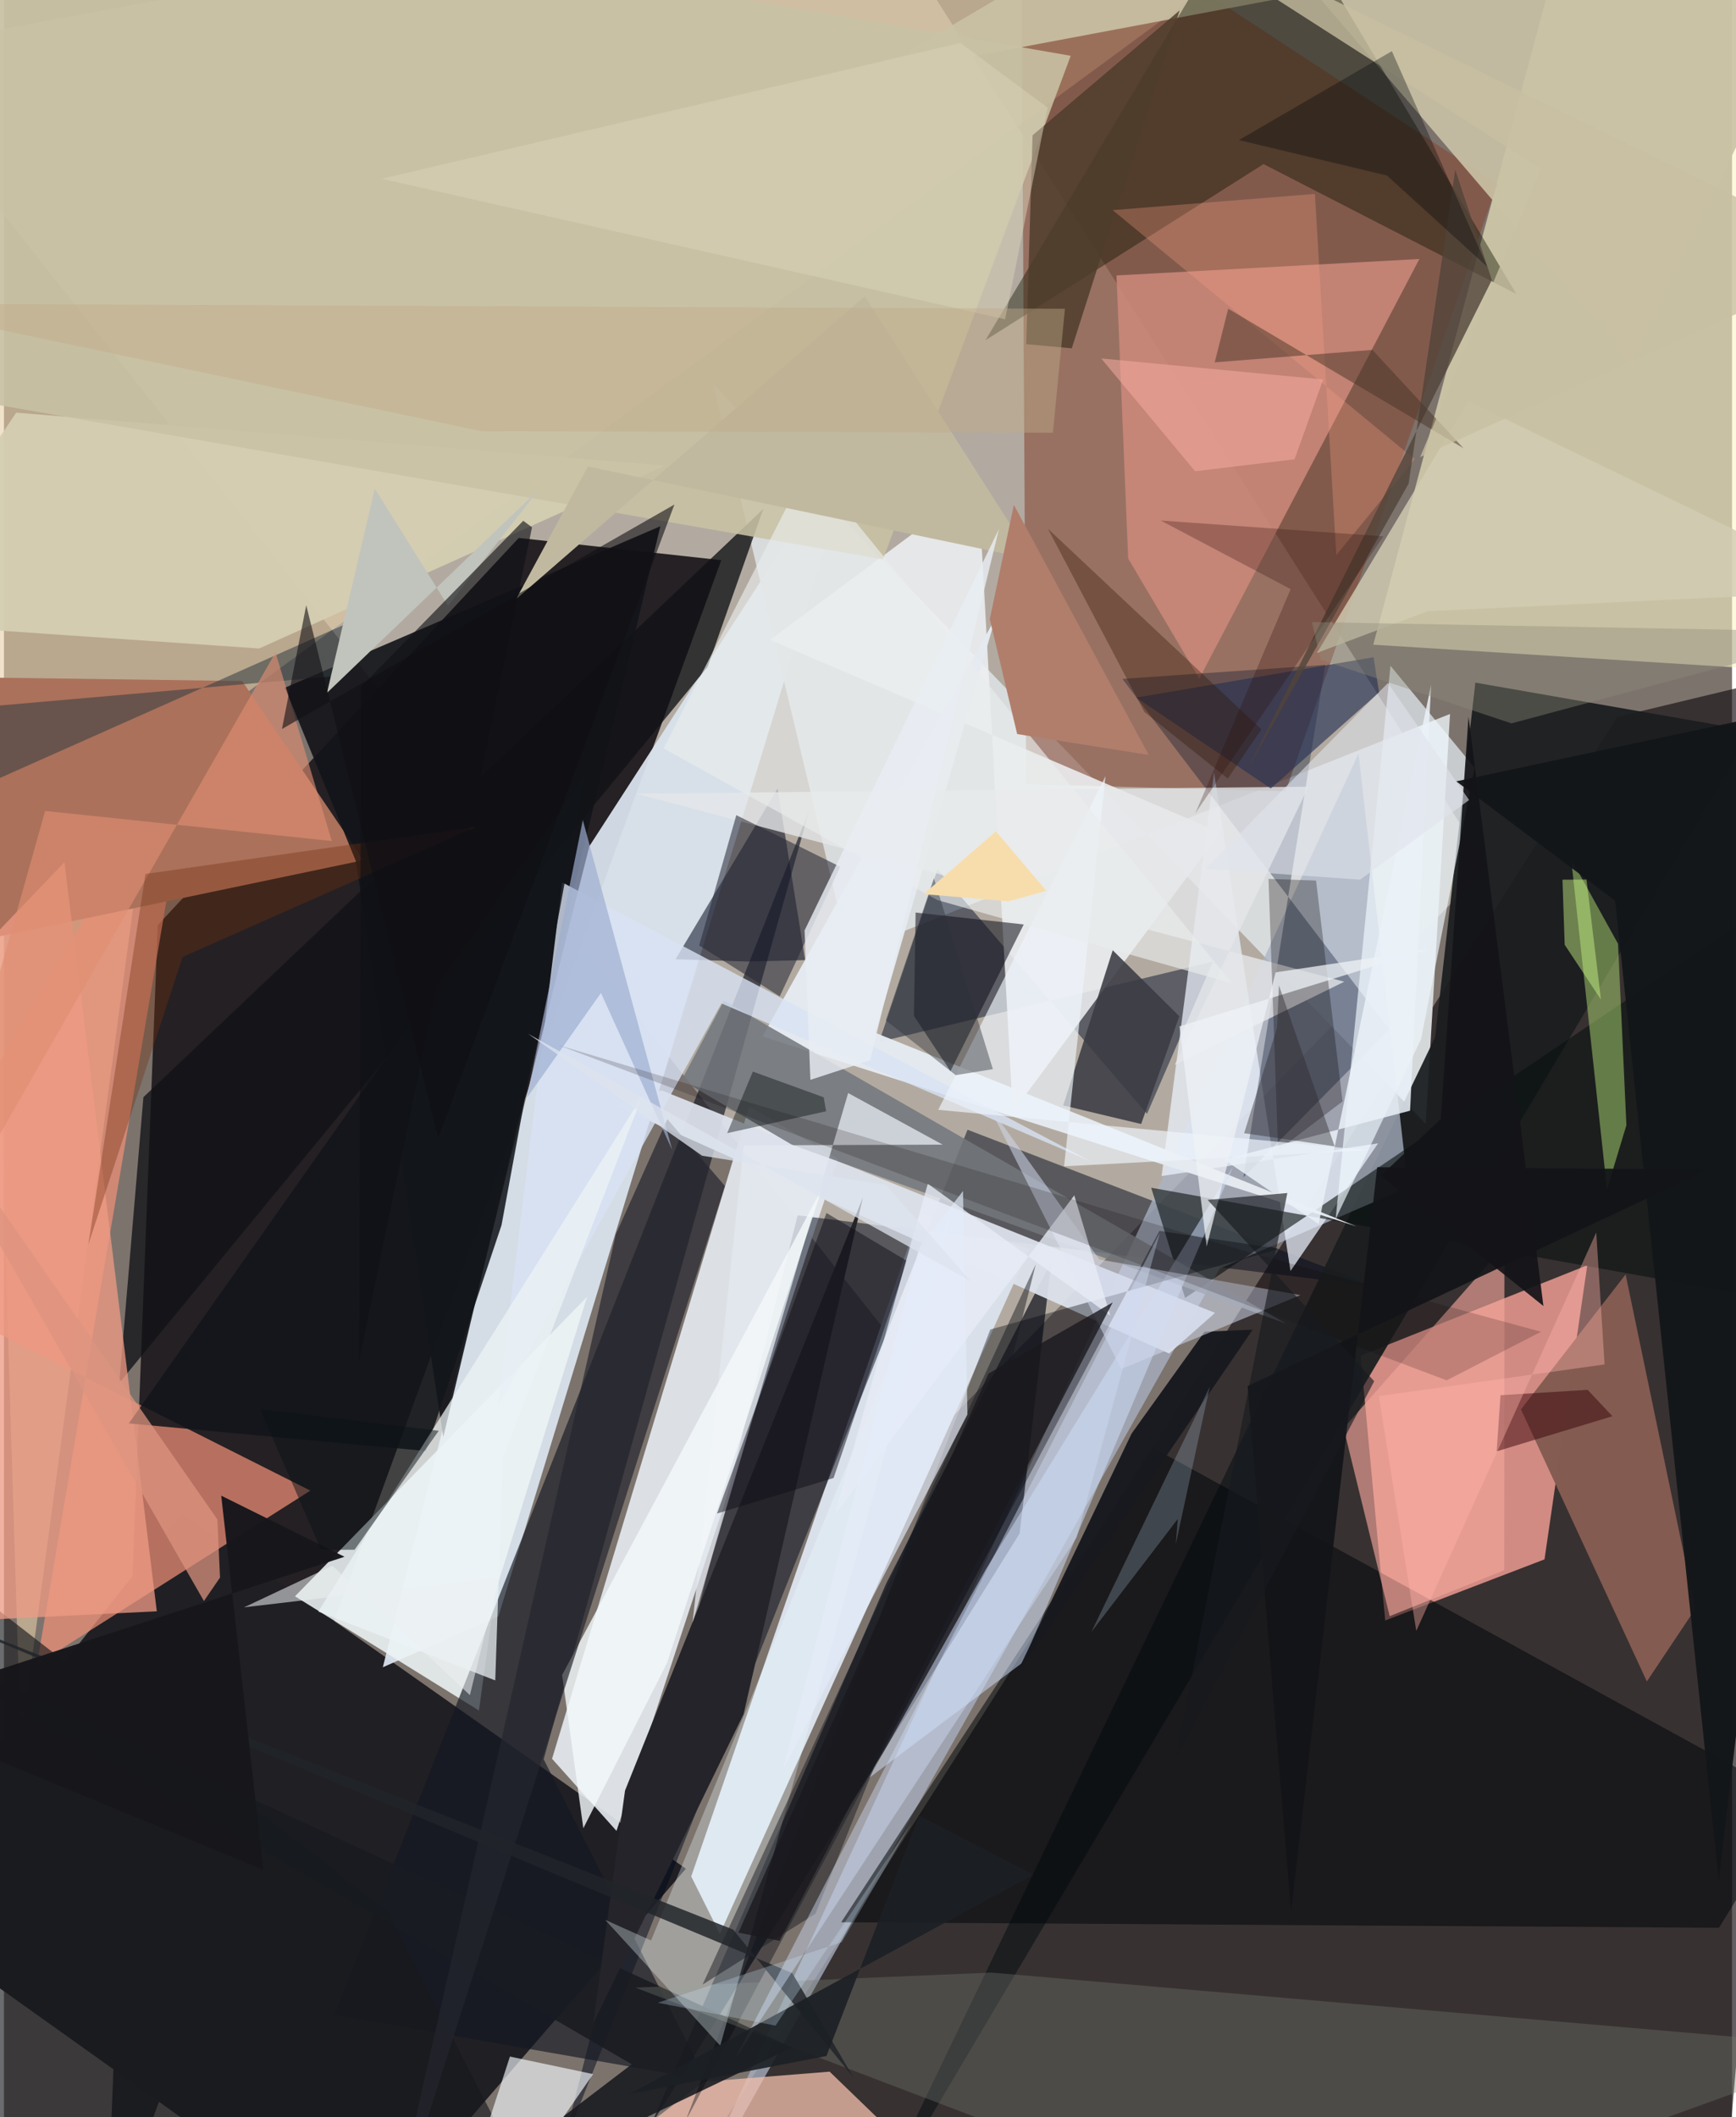 <svg xmlns="http://www.w3.org/2000/svg" width="228" height="278" viewBox="0 0 836 1024"><path fill="#7c736d" d="M0 0h836v1024H0z"/><path fill="#c3bdb0" fill-opacity=".753" d="M717.485 419.005L411.881-62-62 25.335l521.108 659.712z"/><path fill="#262124" fill-opacity=".996" d="M249.028 260.18L74.398 447.43 49.644 1086l297.397-815.063z"/><path fill="#181315" fill-opacity=".675" d="M830.292 1086H310.348l470.21-739.306L898 318.47z"/><path fill="#201f24" d="M-62 918.896L86.154 732.212l243.739 171.621L172.408 1086z"/><path fill="#dae3ee" fill-opacity=".941" d="M183.287 806.393l99.907-397.1 132.384-204.73-176.381 577.242z"/><path fill="#faf3c9" fill-opacity=".604" d="M831.053-62l39.017 386.822-207.646-12.993L749.9-15.056z"/><path fill="#fba399" fill-opacity=".784" d="M668.213 783.76L656.31 655.665l109.65-43.7-20.682 142.246z"/><path fill="#e7edf3" fill-opacity=".89" d="M296.328 885.54l-31.171-34.886 95.367-315.498 42.998 25.43z"/><path fill="#d9e0ea" d="M496.095 604.041L346.345 935.32l-13.867-27.736 110.623-320.946z"/><path fill="#e6cea6" fill-opacity=".58" d="M586.481-9.594l-514.47 378.02-63.938 474.55-27.128-875.68z"/><path fill="#daddde" fill-opacity=".973" d="M343.076 185.872l65.73 275.054 290.766-115.608-11.755 198.32z"/><path fill="#864735" fill-opacity=".576" d="M722.476 89.074L620.023 382.768l-125.485-3.497L492.006-62z"/><path fill="#f19177" fill-opacity=".714" d="M15.965 804.972l76.557-451.4L-62 615.122l210.218 105.83z"/><path fill="#00091a" fill-opacity=".498" d="M269.983 1039.577L383.98 587.826l279.37 34.354-197.202-75.775z"/><path fill="#1a1d1f" fill-opacity=".937" d="M411.556 1086l433.87-732.506-133.61-23.33-19.455 171.474z"/><path fill="#aab3c4" fill-opacity=".753" d="M322.208 1086l265.88-472.415 91.162-39.343-23.956-209.738z"/><path fill="#0a0e19" fill-opacity=".686" d="M506.728 610.108l-79.822 155.498-114.038 262.44 178.464-286.32z"/><path fill="#edf3f5" fill-opacity=".878" d="M229.796 827.33l-89.002-55.252 141.29-144.827-44.515 143.318z"/><path fill="#151923" fill-opacity=".663" d="M159.647 974.525l179.968 31.435-78.527-155.076L389.69 391.531z"/><path fill="#ab715b" d="M-62 326.978l50.39 127.887 185.51-38.82-58.673-86.649z"/><path fill="#111a30" fill-opacity=".522" d="M584.9 465.088l-31.917 73.64-101.365-118.29-28.213 83.507z"/><path fill="#edf0f2" fill-opacity=".871" d="M471.38 234.53L370.6 309.506l217.766 93.122-100.329 135.238z"/><path fill="#cd897b" fill-opacity=".847" d="M543.852 270.114l-5.644-136.893 146.538-7.952-106.491 202.978z"/><path fill="#13141a" fill-opacity=".914" d="M317.542 254.528l-181.633 78.098 34.305 83.803 42.322 278.604z"/><path fill="#00070b" fill-opacity=".541" d="M867.428 871.008l-37.738 61.385-424.68-2.663 150.512-229.7z"/><path fill="#dbe1ec" fill-opacity=".937" d="M318.085 527.348l-22.328 7.434 267.896 119.857 22.26-19.644z"/><path fill="#c9c2a5" fill-opacity=".902" d="M898-53.405L416.886 36.96 584.264-62 787.61 175.625z"/><path fill="#00071c" fill-opacity=".529" d="M374.284 381.379l13.305 83-28.157.688-34.563-1.107z"/><path fill="#ebf3fe" fill-opacity=".725" d="M560.027 568.806l25.39-195.143 36.968 241.1 42.39-61.766z"/><path fill="#121300" fill-opacity=".424" d="M609.919-62l121.753 204.228-122.314-62.866L474.85 164.53z"/><path fill="#845c52" fill-opacity=".996" d="M784.51 616.4l-50.629 65.258 60.91 131.612 23.413-35.1z"/><path fill="#00112b" fill-opacity=".337" d="M670.133 497.867L541.04 328.364l98.145-6.787-39.624 247.862z"/><path fill="#f1bfad" fill-opacity=".753" d="M486.375 1086l-234.446-13.34 86.606-65.81 60.9-4.865z"/><path fill="#091110" fill-opacity=".6" d="M898 636.116L555.007 574.46l16.398 53.32 267.842-180.75z"/><path fill="#e5eaf0" fill-opacity=".976" d="M421.628 499.565l232.742 93.617-287.457-91.86L479.52 299.197z"/><path fill="#191b21" fill-opacity=".898" d="M-62 786.23l443.299 204.015-180.407 86.525 102.817-78.362z"/><path fill="#d4cdb1" fill-opacity=".953" d="M5.9 199.587l314.133 25.58-196.59 88.491L-62 300.888z"/><path fill="#111216" fill-opacity=".784" d="M340.382 322.615l26.954-76.44L67.467 530.662 55.802 668.875z"/><path fill="#eff8ff" fill-opacity=".659" d="M644.249 589.562l26.51-267.538 40.662 49.268-25.883 131.33z"/><path fill="#72777d" fill-opacity=".859" d="M620.476 640.29L348.337 483.986l-20.478 38.398 53.213 31.215z"/><path fill="#d4e3ff" fill-opacity=".498" d="M474.953 759.11l-56.39 100.79 74.526-55.99 101.58-239.786z"/><path fill="#16191d" fill-opacity=".639" d="M185.685 924.72l82.96 161.28L-62 1021.644l3.22-286.333z"/><path fill="#24242a" d="M357.795 829.08l57.756-249.957-115.096 286.905-15.41 112.692z"/><path fill="#02040d" fill-opacity=".373" d="M329.652 1026.025l147.525-383 139.827-38.981-58.03-8.727z"/><path fill="#a0c96c" fill-opacity=".549" d="M784.89 544.227l-4.036-87.74-22.686-41.043L775.5 575.255z"/><path fill="#74786f" fill-opacity=".357" d="M632.972 1086L898 990.381l-420.221-36.309-172.325 7.28z"/><path fill="#e5e7e9" fill-opacity=".784" d="M631.078 380.489l-325.112 3.365 342.435 90.965-81.992 40.235z"/><path fill="#c8c1a4" fill-opacity=".878" d="M4.117-62l-54.211 249.632 475.322 82.924 90.839-243.572z"/><path fill="#d8e2f4" fill-opacity=".796" d="M238.833 680.58l108.245-195.273 178.573 76.35-255.598-134.879z"/><path fill="#191a1f" fill-opacity=".984" d="M580.81 644.12l23.29-1.02-115.472 168.927 56.885-118.646z"/><path fill="#3a3b43" fill-opacity=".871" d="M536.387 459.602l-23.938 75.065 37.681 8.974 18.49-52.114z"/><path fill="#e3e8f0" fill-opacity=".773" d="M408.4 528.667l-75.26 256.21 24.738-230.9 96.25-.351z"/><path fill="#f4a59a" fill-opacity=".635" d="M725.895 602.58l-.1 156.912-55.424 22.182-22.28-90.924z"/><path fill="#ed9a83" fill-opacity=".761" d="M73.948 779.325L29.265 416.982l-60.072 62.723-10.049 305.3z"/><path fill="#f5fcff" fill-opacity=".639" d="M215.029 1086l33.729-30.433 36.257-52.391-40.24-8.486z"/><path fill="#272936" fill-opacity=".557" d="M354.287 394.268l50.28 24.942-29.27 62.714-38.96-24.633z"/><path fill="#12151a" fill-opacity=".863" d="M60.411 688.447L280.72 375.7l-40.016 216.905-36.6 109.173z"/><path fill="#131619" fill-opacity=".965" d="M702.593 377.907L898 336.244l-68.437 573.322-50.108-473.924z"/><path fill="#12131d" fill-opacity=".561" d="M457.9 518.059l-17.666-26.672.796-50.022 52.31 5.763z"/><path fill="#d1d9ed" fill-opacity=".541" d="M529.88 609.135l97.329 17.258-86.742 35.77-64.46-128.004z"/><path fill="#edfdff" fill-opacity=".322" d="M313.047 938.546l146.115-354.11-112.65 405-55.667-60.883z"/><path fill="#253153" fill-opacity=".627" d="M662.575 317.873l-114.768 19.519 65.056 43.975 52.378-46.46z"/><path fill="#0a0300" fill-opacity=".286" d="M647.57 532.707l-31.17 23.684-4.655-131.301 22.995.796z"/><path fill="#f3f8fa" fill-opacity=".812" d="M270.023 810.15L395.71 574.926l-74.998 229.529-40.426 79.814z"/><path fill="#25262f" fill-opacity=".694" d="M348.786 573.621l-27.831-32.327-24.948 55.71L185.258 1086z"/><path fill="#4f3d2c" fill-opacity=".839" d="M516.587 168.469l-22.042-2.01 3.069-101.045 71.161-60.392z"/><path fill="#323d40" fill-opacity=".549" d="M-11.344 342.042l169.823-14.84 10.636-27.06L-62 402.993z"/><path fill="#eef4fb" fill-opacity=".675" d="M451.985 536.783l80.92-161.394-20.032 188.714 147.172-7.776z"/><path fill="#eaedec" fill-opacity=".651" d="M389.225 224.574L594.12 475.615l-142.54-40.277-132.469-73.331z"/><path fill="#c1b99f" d="M416.445 143.304l-168.7 146.495 34.748-64.174 215.13 44.99z"/><path fill="#edf4f7" fill-opacity=".729" d="M237.676 812.759l3.657-107.847 67.28-174.418-156.559 248.957z"/><path fill="#11101a" fill-opacity=".494" d="M436.938 609.93l-39.027-23.25-52.95 145.363 56.389-17.188z"/><path fill="#181a1f" fill-opacity=".482" d="M499.139 611.574l-32.427 129.074-74.165 184.974-54.57 34.23z"/><path fill="#d2ccb2" fill-opacity=".82" d="M688.682 295.652L898 285.699 708.423 193.97l-73.219 121.817z"/><path fill="#faa384" fill-opacity=".298" d="M536.373 101.635l97.824-7.842 10.363 174.716 37.877-46.42z"/><path fill="#c1c4bc" d="M179.402 236.347l-23.129 98.77 102.799-98.696-44.27 56.548z"/><path fill="#514339" fill-opacity=".788" d="M679.53 233.935l-78.234 138.682 118.506-237.186-17.693-53.303z"/><path fill="#212429" fill-opacity=".839" d="M-62 769.254l414.777 164.03 58.158 71.488-29.57-50.465z"/><path fill="#df8e72" fill-opacity=".627" d="M131.378 315.551l27.234 91.235-138.684-14.564-65.492 232.57z"/><path fill="#17171b" fill-opacity=".98" d="M164.74 752.955L-62 827.005l187.464 77.387-20.356-180.99z"/><path fill="#ccdbf2" fill-opacity=".459" d="M518.969 743.608L353.783 995.671l83.278-161.782 122.113-237.483z"/><path fill="#9dadd1" fill-opacity=".686" d="M280.036 396.611l43.235 159.575-34.461-75.93-35.798 50.686z"/><path fill="#b17e6c" d="M488.554 244.172l65.246 120.97-63.632-10.096-13.26-55.601z"/><path fill="#493628" fill-opacity=".506" d="M706.054 216.786L592.27 149.314l-6.534 25.938 76.305-6.021z"/><path fill="#1c2024" fill-opacity=".914" d="M302.608 1012.81l195.39-106.08-55.218-28.579-44.88 116.262z"/><path fill="#c2def3" fill-opacity=".231" d="M526.034 789.342l41.822-54.66-.972 12.257 16.44-76.203z"/><path fill="#e7ecf6" fill-opacity=".788" d="M401.88 732.633l45.047-160.123 88.307 63.819-17.447-58.175z"/><path fill="#eef2f7" fill-opacity=".741" d="M568.684 496.42l120.26-37.218-73.753 11.09-33.343 132.64z"/><path fill="#dd9480" fill-opacity=".729" d="M-62 497.55L96.735 774.363l7.797-11.359-1.289-28.105z"/><path fill="#eaf1f7" fill-opacity=".859" d="M690.419 331.143L680.239 537.2l-89.996 23.651 45.75 31.179z"/><path fill="#0e0002" fill-opacity=".176" d="M743.61 644.123l-45.662 23.507-429.636-162.106 333.038 99.892z"/><path fill="#723112" fill-opacity=".369" d="M228.722 399.804L86.42 462.82 40.844 601.862l27.621-179.164z"/><path fill="#0a1219" fill-opacity=".506" d="M153.4 749.578l-29.429-67.945 86.364 10.388-40.719 57.535z"/><path fill="#1a191e" fill-opacity=".792" d="M355.293 934.761l19.943 3.957 161.15-308.783-60.051 34.371z"/><path fill="#370107" fill-opacity=".486" d="M766.15 672.225l-42.157 2.594-1.86 27.137 55.982-16.984z"/><path fill="#ffb2a7" fill-opacity=".4" d="M774.334 659.923l-4.027-63.812-87.065 192.709-18.106-113.575z"/><path fill="#2b262b" fill-opacity=".412" d="M643.752 554.445l-26.951-77.877-.939 20.566-15.9 50.965z"/><path fill="#ccf988" fill-opacity=".459" d="M755.03 456.947l17.552 26.507-7.014-58.043-11.597.071z"/><path fill="#2e1300" fill-opacity=".337" d="M505.045 255.741l46.657 88.61 40.355 32.216 16.228-23.82z"/><path fill="#c8bfa2" fill-opacity=".773" d="M898 124.68l-212.89 96.387L743.507 81.64 529.03-55.952z"/><path fill="#e5edfa" fill-opacity=".655" d="M463.974 576.04l2.142 108.11-89.493 172.308 66.169-253.125z"/><path fill="#101116" fill-opacity=".62" d="M255.466 255.046l-4.24-3.16-78.51 80.28-.905 326.035z"/><path fill="#131418" fill-opacity=".922" d="M601.665 670.409l20.99 253.959 41.695-359.843 160.44 1.072z"/><path fill="#2e313a" fill-opacity=".427" d="M460.417 520.01l-33.82-26.49 23.27-68.768 28.543 92.346z"/><path fill="#faaca3" fill-opacity=".525" d="M638.226 183.543l-13.874 38.616-48.103 5.772-45.445-54.564z"/><path fill="#000709" fill-opacity=".337" d="M671.424 24.745l46.12 104.234-48.472-44.07-71.641-17.154z"/><path fill="#141418" fill-opacity=".925" d="M695.102 541.205l-28.993 27.426 78.642 63.042-36.25-285.058z"/><path fill="#050d10" fill-opacity=".412" d="M362.29 518.295l-12.422 29.767 47.858-10.575-1.154-6.752z"/><path fill="#e1e3ec" fill-opacity=".584" d="M656.04 425.484l-74.894-5.33 88.364-89.795 39.283 56.586z"/><path fill="#d9d2b8" fill-opacity=".494" d="M462.66 20.746L182.647 86.474l301.683 67.958L504.9 52.095z"/><path fill="#bfab89" fill-opacity=".435" d="M507.46 209.317l5.812-59.972L-62 146.815l293.3 61.759z"/><path fill="#dee4ef" fill-opacity=".749" d="M253.579 500.018l214.247 119.763-41.037-46.714-89.04-14.08z"/><path fill="#d0eaff" fill-opacity=".267" d="M438.88 881.965l-33.523 57.388-89.096 29.306 57.004 11.055z"/><path fill="#e8eef3" fill-opacity=".816" d="M419.05 512.826l-28.926 9.464-2.801-72.264 94.006-194.094z"/><path fill="#f7ddac" fill-opacity=".996" d="M444.915 432.446l41.055 3.495 18.276-5.069-24.358-28.793z"/><path fill="#2e0c08" fill-opacity=".271" d="M667.293 259.416l-107.679-7.651 62.85 33.169-46.13 108.468z"/><path fill="#eceff0" fill-opacity=".561" d="M158.893 757.28l66.518 62.597 13.937-56.943-123.206 14.472z"/><path fill="#171a1e" fill-opacity=".631" d="M620.859 577.026l-54.286 274.29 96.312-183.258-80.562-87.7z"/><path fill="#8f8c79" fill-opacity=".396" d="M729.255 349.874l-92.322-30.834-4.154-18.155 261.663 4.772z"/><path fill="#100f14" fill-opacity=".588" d="M210.085 550.472L146.24 292.73l-11.743 59.859 189.845-108.56z"/></svg>